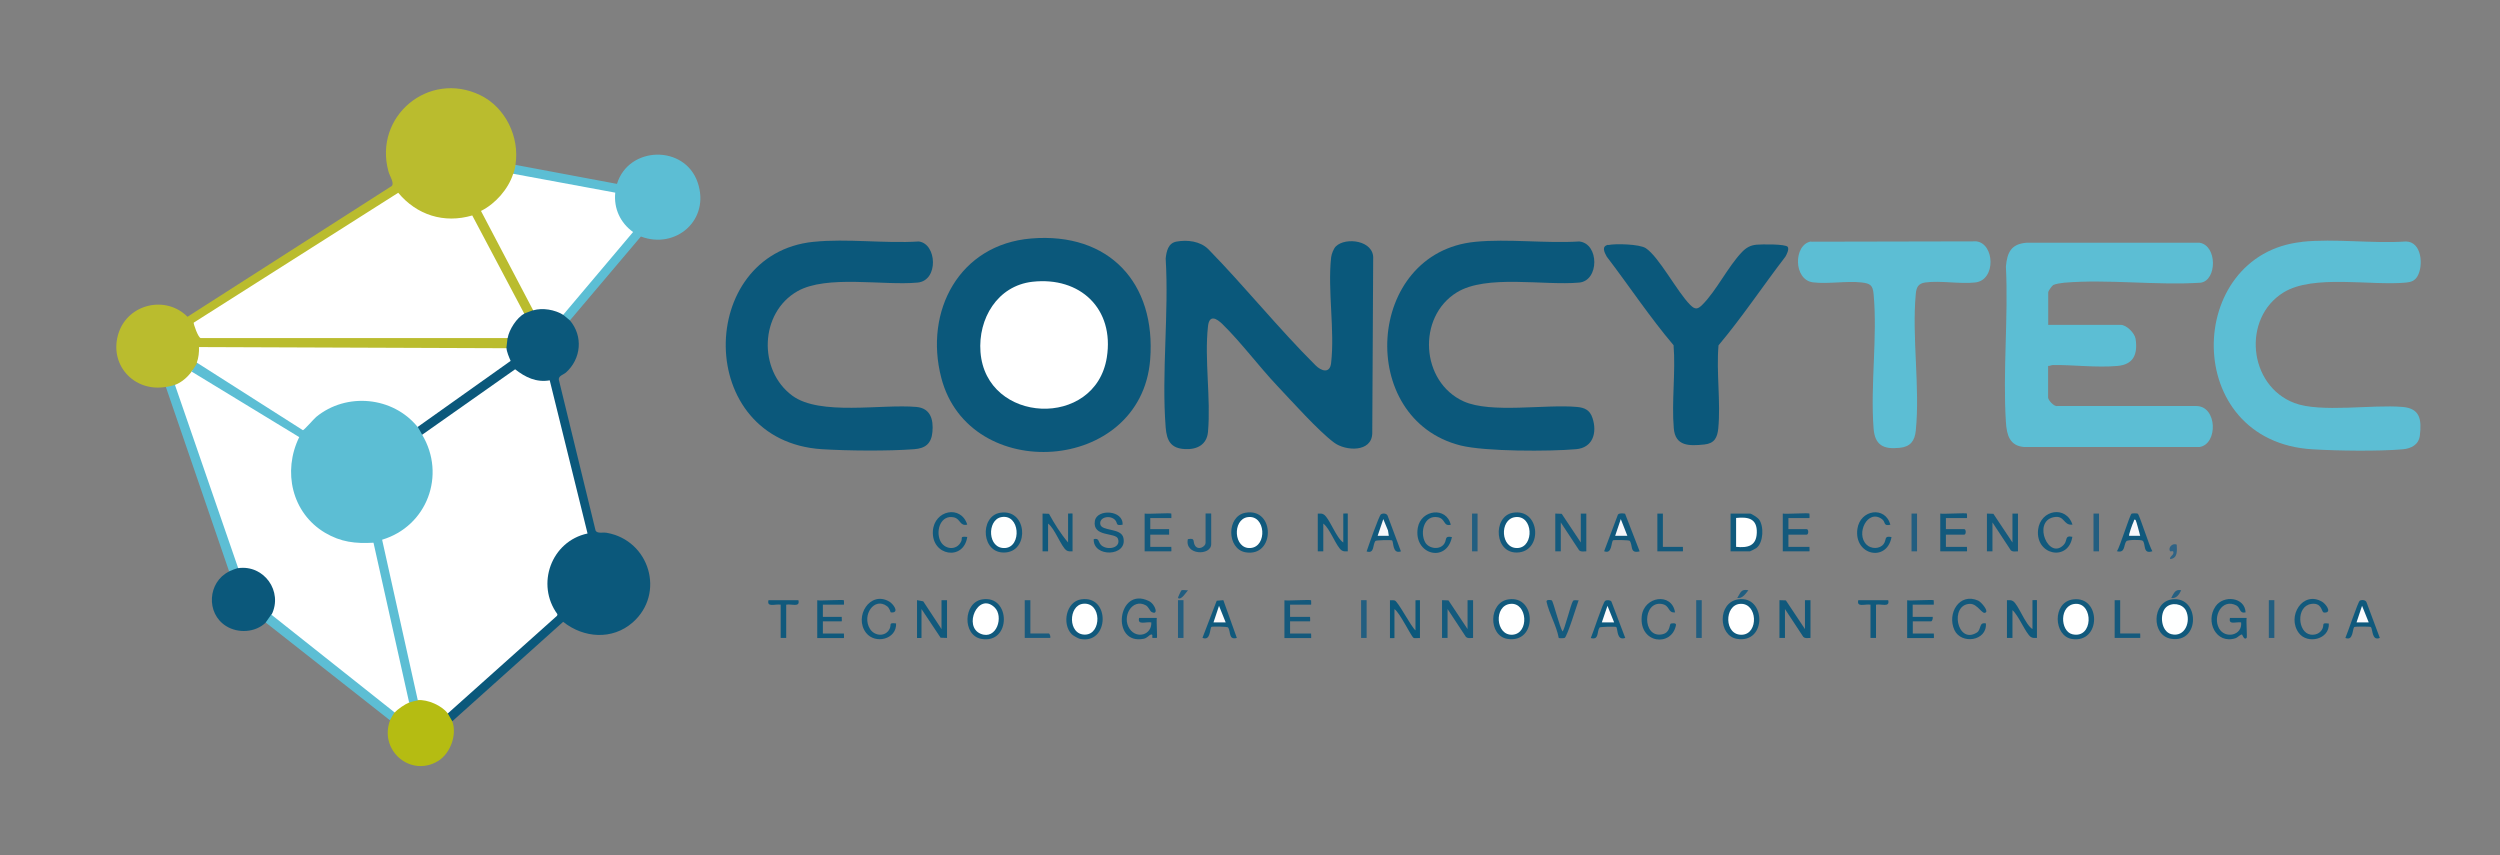<svg width="500" height="171" viewBox="0 0 500 171" fill="none" xmlns="http://www.w3.org/2000/svg">
<rect x="0" y="0" width="500" height="171" fill="#808080" stroke="none"/>
<g clip-path="url(#clip0_557_2975)">
<path d="M409.597 64.969H424.127C425.3 64.969 426.932 66.604 427.116 67.755C427.576 70.818 426.726 72.914 423.484 73.19C419.253 73.559 414.793 72.96 410.608 73.006C410.263 73.006 409.965 73.213 409.62 73.19V79.524C409.62 79.984 410.792 81.389 411.505 81.205H439.233C443.463 81.182 443.647 88.828 439.9 89.404H404.837C401.918 89.173 401.343 86.985 401.182 84.429C400.538 74.319 401.688 63.495 401.182 53.315C401.435 50.459 402.239 48.801 405.297 48.548H439.923C443.463 49.124 443.417 56.033 440.153 56.539C431.324 57.115 421.598 55.802 412.862 56.539C412.333 56.585 411.091 56.77 410.654 57C410.378 57.161 409.643 58.221 409.643 58.428V64.992L409.597 64.969Z" fill="#5CBED4"/>
<path d="M103.095 32.979C103.784 33.141 103.348 34.799 102.658 34.753L102.911 35.374C101.83 38.438 99.347 40.764 96.887 42.514L106.934 61.629L106.658 62.067C106.796 62.734 105.279 63.264 104.888 62.734L104.428 62.804L94.266 43.642C88.817 45.07 83.276 43.389 79.528 39.151L39.224 64.761C39.477 65.613 39.776 66.466 40.258 67.202H101.255L101.531 67.617C102.198 67.755 101.968 69.505 101.301 69.621L101.094 70.058L40.442 69.828C40.258 70.588 40.097 71.417 39.913 72.315L39.385 72.499C40.005 72.914 38.925 74.572 38.281 74.273C38.488 75.447 36.051 77.451 34.947 76.944C34.947 77.704 33.522 78.027 33.177 77.382C26.693 78.487 21.635 72.776 23.75 66.511C25.705 60.731 33.2 59.027 37.499 63.356L78.356 37.194C78.907 36.618 77.942 35.213 77.689 34.292C74.677 23.284 85.713 14.049 96.036 19.023C101.094 21.464 103.968 27.429 103.095 32.956V32.979Z" fill="#BABC2E"/>
<path d="M267.186 49.262C269.164 47.35 274.865 48.087 274.636 51.772L274.452 86.64C274.383 90.509 269.118 90.256 266.795 88.505C263.6 86.11 258.403 80.284 255.46 77.175C251.782 73.282 248.218 68.469 244.493 64.83C243.252 63.61 241.849 62.896 241.597 65.268C240.861 71.832 242.194 79.708 241.597 86.387C241.367 88.92 239.435 89.933 237.044 89.818C234.17 89.703 233.342 88.137 233.136 85.489C232.285 74.641 233.802 62.688 233.136 51.703C233.297 50.229 233.641 48.617 235.297 48.318C237.481 47.926 240.033 48.225 241.665 49.838C249 57.346 255.644 65.636 263.094 73.052C264.266 74.227 265.968 74.779 266.221 72.615C266.979 66.097 265.508 58.059 266.221 51.519C266.29 50.851 266.703 49.722 267.186 49.262Z" fill="#0A587B"/>
<path d="M206.235 47.696C221.801 46.406 231.25 56.585 230.032 71.947C228.215 94.77 193.797 96.934 188.256 75.562C184.784 62.205 191.866 48.87 206.258 47.696H206.235Z" fill="#0B587B"/>
<path d="M162.735 48.364C169.426 47.673 176.967 48.732 183.749 48.294C187.382 48.732 187.773 56.125 183.52 56.516C176.691 57.161 165.333 54.927 159.493 58.244C151.952 62.527 151.561 74.042 158.459 79.132C163.977 83.208 176.346 80.767 183.29 81.389C186.095 81.642 186.715 83.899 186.485 86.387C186.279 88.713 185.083 89.68 182.83 89.841C177.68 90.233 169.564 90.164 164.39 89.841C138.801 88.206 139.238 50.759 162.689 48.364H162.735Z" fill="#0B587B"/>
<path d="M295.029 48.364C301.674 47.719 309.1 48.709 315.837 48.294C319.86 48.686 319.883 56.148 315.837 56.516C308.847 57.161 297.282 54.835 291.374 58.474C283.372 63.379 284.108 76.391 292.753 80.284C298.179 82.725 309.077 80.813 315.4 81.389C316.986 81.527 317.998 82.057 318.504 83.623C319.469 86.548 318.573 89.565 315.193 89.841C309.905 90.302 297.075 90.325 292.155 89.104C271.141 83.853 273.118 50.482 295.052 48.364H295.029Z" fill="#0B587B"/>
<path d="M460.385 48.364C466.984 47.673 474.502 48.755 481.193 48.294C484.389 48.341 484.711 53.177 483.492 55.25C482.963 56.171 482.204 56.424 481.193 56.516C474.203 57.184 462.638 54.835 456.73 58.474C448.384 63.587 449.625 77.105 458.891 80.606C464.11 82.587 474.525 80.859 480.526 81.389C484.044 81.688 484.343 83.945 483.975 87.078C483.745 88.966 482.25 89.703 480.526 89.864C475.583 90.279 467.559 90.164 462.524 89.864C436.129 88.321 436.911 50.851 460.385 48.387V48.364Z" fill="#5CBED4"/>
<path d="M112.636 62.965C113.165 62.504 114.269 63.471 113.97 64.07C116.683 67.249 116.223 71.785 113.188 74.503C112.659 74.964 111.694 75.148 111.763 75.931L119.12 106.124C119.465 106.768 120.591 106.423 121.35 106.561C129.949 108.081 133.099 118.744 126.523 124.502C122.454 128.048 116.729 127.634 112.636 124.364L90.449 144.262C89.829 144.515 89.093 143.156 89.553 142.696L89.369 142.258L111.004 122.936C106.704 116.648 109.9 108.45 116.936 106.216L109.601 76.599C107.072 76.898 104.957 75.816 102.911 74.48L84.908 87.17L84.425 86.962C83.805 87.262 83.138 85.926 83.529 85.396L83.391 84.936L101.508 72.062C100.956 71.025 100.887 70.219 101.278 69.621C101.278 69.528 101.462 67.893 101.508 67.617C100.704 67.018 101.945 65.176 102.451 64.439C102.934 63.771 104.083 62.136 104.842 62.712C104.934 62.665 106.451 62.09 106.612 62.044C106.934 61.099 108.728 61.307 109.647 61.445C110.613 61.583 112.521 61.905 112.613 62.942L112.636 62.965Z" fill="#0B587B"/>
<path d="M362.257 48.341L395.273 48.272C398.929 48.709 399.25 56.033 395.043 56.493C391.962 56.839 388.099 56.079 385.065 56.493C383.639 56.701 383.271 57.461 383.156 58.796C382.352 67.433 384.03 77.52 383.156 86.133C382.949 88.206 382.053 89.358 379.937 89.565C376.696 89.91 374.971 89.035 374.718 85.696C374.052 77.082 375.523 67.317 374.718 58.796C374.557 57.046 374.052 56.701 372.35 56.493C369.292 56.148 365.614 56.839 362.602 56.47C358.647 55.987 358.67 48.893 362.211 48.294L362.257 48.341Z" fill="#5CBED4"/>
<path d="M321.654 49.008C323.079 48.686 327.93 48.824 329.149 49.63C331.793 51.358 335.426 58.359 338.024 60.961C338.989 61.928 339.495 61.928 340.461 60.961C343.243 58.198 345.611 53.315 348.37 50.436C349.221 49.538 350.071 49.054 351.313 48.939C352.255 48.847 357.153 48.778 357.544 49.377C357.865 49.838 357.337 50.92 357.061 51.358C352.554 57.23 348.462 63.402 343.703 69.068C343.243 74.411 344.162 80.422 343.657 85.673C343.473 87.538 342.875 88.69 340.875 88.897C337.84 89.219 335.058 89.265 334.759 85.673C334.299 80.353 335.15 74.434 334.713 69.045C329.931 63.402 325.838 57.207 321.355 51.334C320.872 50.459 320.251 49.262 321.608 48.962L321.654 49.008Z" fill="#0B587B"/>
<path d="M113.97 64.07C113.97 64.07 112.751 63.034 112.636 62.965L112.406 62.55L125.948 46.452C123.649 44.61 122.431 41.846 122.592 38.898L102.865 35.236L102.681 34.753C102.796 34.361 103.072 33.371 103.118 32.979L123.396 36.779C125.719 29.179 136.892 28.903 139.514 36.434C142.135 43.965 135.145 49.953 128.179 47.304L113.97 64.093V64.07Z" fill="#5CBED4"/>
<path d="M83.552 140.024C84.058 139.057 86.219 139.932 87.115 140.324C88.012 140.715 89.943 141.705 89.553 142.673C89.599 142.742 90.403 144.147 90.449 144.239C91.461 146.979 90.058 150.687 87.644 152.184C82.126 155.57 75.712 150.042 78.034 144.008C77.482 143.617 78.264 142.212 78.93 142.442C78.585 141.59 81.023 139.932 81.804 140.439C81.62 139.748 83.299 139.31 83.575 140.001L83.552 140.024Z" fill="#B5BC12"/>
<path d="M54.26 122.936C54.812 123.327 53.8 124.755 53.157 124.502C51.087 126.529 47.616 126.713 45.225 125.216C41.132 122.659 41.546 116.395 45.822 114.299C45.593 113.632 47.317 112.964 47.593 113.632C48.053 112.71 49.869 113.194 50.743 113.493C53.41 114.392 55.318 117.017 55.387 119.827C55.41 120.794 55.295 122.798 54.237 122.959L54.26 122.936Z" fill="#0B587B"/>
<path d="M34.947 76.944H35.407C39.569 89.035 43.753 101.103 47.915 113.194L47.593 113.608C47.34 113.655 46.121 114.115 45.822 114.276L33.177 77.405C33.752 77.313 34.419 77.174 34.947 76.967V76.944Z" fill="#5DBED4"/>
<path d="M78.885 142.488C78.885 142.488 78.034 143.916 77.988 144.054L53.134 124.502C53.134 124.502 54.191 123.028 54.237 122.936L54.628 122.682L78.93 141.959L78.862 142.465L78.885 142.488Z" fill="#5DBED4"/>
<path d="M355.888 120.034L357.176 120.08L360.992 125.815V120.034H362.096V127.588C361.613 127.588 361.038 127.749 360.647 127.358L356.992 121.807V127.588H355.888V120.034Z" fill="#10597C"/>
<path d="M311.054 102.715L312.342 102.761L316.159 108.496V102.715H317.262V110.269C316.779 110.269 316.205 110.43 315.814 110.039L312.158 104.488V110.269H311.054V102.715Z" fill="#145A7D"/>
<path d="M397.388 102.715L398.676 102.761L402.492 108.496V102.715H403.596V110.269C403.113 110.269 402.538 110.43 402.147 110.039L398.492 104.488V110.269H397.388V102.715Z" fill="#145A7D"/>
<path d="M288.408 120.034L289.695 120.08L293.512 125.815V120.034H294.615V127.588C294.133 127.588 293.558 127.749 293.167 127.358L289.511 121.807V127.588H288.408V120.034Z" fill="#145A7D"/>
<path d="M231.365 127.588C231.365 127.588 230.561 127.611 230.492 127.565C230.354 127.45 230.698 126.759 230.147 126.92C229.848 127.012 229.388 127.634 228.767 127.749C222.1 129.131 223.456 117.155 229.756 120.195C231.135 120.863 231.779 123.235 230.262 122.36C229.986 122.199 229.71 121.347 229.135 121.047C226.422 119.596 224.261 123.373 225.939 125.792C227.388 127.864 230.377 126.966 230.262 124.479C229.181 124.295 227.434 125.124 227.824 123.581H231.365C231.25 124.156 231.503 127.45 231.365 127.588Z" fill="#12597C"/>
<path d="M449.326 127.588C448.821 128.094 448.476 126.966 448.43 126.92C448.2 126.759 447.533 127.519 447.073 127.657C443.211 128.878 441.003 124.271 443.119 121.254C444.728 118.951 448.981 119.412 449.119 122.475C447.855 122.774 448.108 121.531 447.28 121.093C444.429 119.596 442.475 123.235 443.808 125.676C445.004 127.841 448.522 127.104 448.223 124.479C447.142 124.318 445.648 125.078 445.993 123.581H449.326C449.211 124.156 449.464 127.427 449.326 127.588Z" fill="#10597C"/>
<path d="M208.512 102.715L209.799 102.761C210.88 104.742 212.167 106.792 213.616 108.496V102.715C213.616 102.715 214.512 102.669 214.512 102.715V110.269C214.076 110.269 213.662 110.338 213.271 110.062C212.236 109.325 210.926 105.64 209.615 104.719V110.269H208.512V102.715Z" fill="#10597C"/>
<path d="M406.493 125.815V120.034C406.493 120.034 407.39 119.988 407.39 120.034V127.588C406.953 127.588 406.539 127.657 406.148 127.381C405.136 126.667 403.665 122.982 402.492 122.038V127.588H401.389V120.034C401.826 120.034 402.239 119.965 402.63 120.241C403.734 121.024 405.044 124.916 406.493 125.815Z" fill="#10597C"/>
<path d="M183.428 120.034L184.646 120.264L188.302 125.815V120.034H189.405V127.588L188.118 127.542L184.301 121.807V127.588C184.301 127.588 183.405 127.634 183.405 127.588V120.034H183.428Z" fill="#10597C"/>
<path d="M268.658 108.496V102.715C268.658 102.715 269.554 102.669 269.554 102.715V110.269C269.118 110.269 268.704 110.338 268.313 110.062C267.232 109.302 265.991 105.663 264.657 104.719V110.269H263.554V102.715C263.99 102.715 264.404 102.646 264.795 102.922C265.945 103.752 267.232 107.575 268.658 108.496Z" fill="#10597C"/>
<path d="M249.069 102.554C255.07 101.448 255.07 111.536 249.069 110.453C245.344 109.762 245.275 103.245 249.069 102.554Z" fill="#11597C"/>
<path d="M346.117 110.269V102.715H350.002C350.301 102.715 351.52 103.521 351.773 103.844C352.83 105.202 352.692 108.496 351.313 109.578C351.198 109.67 350.094 110.269 350.002 110.269H346.117Z" fill="#10597C"/>
<path d="M301.674 119.873C307.307 118.975 307.537 128.785 301.444 127.772C297.673 127.127 297.673 120.518 301.674 119.873Z" fill="#11597C"/>
<path d="M196.464 119.873C202.189 118.952 202.304 128.901 196.234 127.772C192.463 127.058 192.624 120.495 196.464 119.873Z" fill="#11597C"/>
<path d="M347.611 119.873C353.175 118.975 353.474 128.785 347.381 127.772C343.657 127.15 343.45 120.541 347.611 119.873Z" fill="#11597C"/>
<path d="M302.57 102.554C307.951 101.633 308.594 109.901 303.835 110.476C298.823 111.075 298.432 103.268 302.57 102.554Z" fill="#12597C"/>
<path d="M414.655 119.873C420.242 119.182 420.265 128.716 414.379 127.795C410.723 127.219 410.378 120.402 414.655 119.873Z" fill="#11597C"/>
<path d="M214.351 126.851C212.351 124.847 213.202 120.333 216.214 119.873C222.146 118.951 221.87 129.016 215.984 127.772C215.639 127.703 214.581 127.104 214.351 126.851Z" fill="#11597C"/>
<path d="M434.405 119.873C439.946 119.136 440.13 128.762 434.175 127.749C430.243 127.081 430.381 120.402 434.405 119.873Z" fill="#10597C"/>
<path d="M200.028 102.554C205.362 101.679 205.936 109.924 201.292 110.476C196.211 111.075 195.82 103.245 200.028 102.554Z" fill="#10597C"/>
<path d="M283.097 126.045V120.057C283.097 120.057 283.993 120.011 283.993 120.057V127.611C283.625 127.565 283.005 127.726 282.706 127.565C282.246 127.312 279.901 122.406 278.889 121.83V127.611C278.889 127.611 277.992 127.657 277.992 127.611V120.057C278.314 120.057 278.636 120.011 278.958 120.103C279.625 120.31 282.2 125.331 283.097 126.068V126.045Z" fill="#0C587B"/>
<path d="M224.491 104.949C223.065 105.179 223.594 104.696 223.065 104.051C222.146 102.945 219.823 103.36 220.053 104.834C220.283 106.308 224.215 105.525 224.675 107.552C225.548 111.352 218.582 111.536 218.743 107.828C219.915 107.528 219.593 108.473 220.283 109.072C221.502 110.131 224.238 109.601 223.594 107.759C223.134 106.423 218.444 107.482 218.973 104.189C219.364 101.725 224.721 101.978 224.514 104.949H224.491Z" fill="#11597C"/>
<path d="M361.889 102.715C361.889 102.715 361.935 103.613 361.889 103.613H357.682V105.824H361.337C361.751 105.824 361.751 106.93 361.337 106.93H357.682V109.371H361.889C361.889 109.371 361.935 110.269 361.889 110.269H356.555V102.715C357.245 102.853 361.705 102.531 361.889 102.715Z" fill="#14597C"/>
<path d="M393.388 102.715C393.388 102.715 393.434 103.613 393.388 103.613H389.18V105.824H392.836C393.25 105.824 393.25 106.93 392.836 106.93H389.18V109.371H393.388C393.388 109.371 393.434 110.269 393.388 110.269H388.053V102.715C388.743 102.853 393.204 102.531 393.388 102.715Z" fill="#13597C"/>
<path d="M234.262 102.715C234.262 102.715 234.308 103.613 234.262 103.613H230.055V105.824H233.825V106.93H230.055V109.371H234.262C234.262 109.371 234.308 110.269 234.262 110.269H228.928V102.715C229.618 102.853 234.078 102.531 234.262 102.715Z" fill="#145A7D"/>
<path d="M262.22 120.034C262.22 120.034 262.266 120.932 262.22 120.932H258.013V123.373H262.013C262.013 123.373 262.059 124.272 262.013 124.272H258.013V126.713H262.22C262.22 126.713 262.266 127.611 262.22 127.611H256.886V120.057C257.576 120.195 262.036 119.873 262.22 120.057V120.034Z" fill="#14597C"/>
<path d="M386.743 120.034C386.743 120.034 386.789 120.932 386.743 120.932H382.536V123.373H386.536C386.628 123.627 386.444 124.272 386.214 124.272H382.558V126.713H386.766C386.766 126.713 386.812 127.611 386.766 127.611H381.432V120.057C382.122 120.195 386.582 119.873 386.766 120.057L386.743 120.034Z" fill="#10597C"/>
<path d="M168.782 120.034C168.782 120.034 168.828 120.932 168.782 120.932H164.574V123.373H168.345C168.345 123.373 168.391 124.272 168.345 124.272H164.574V126.713H168.782C168.782 126.713 168.828 127.611 168.782 127.611H163.448V120.057C164.138 120.195 168.598 119.873 168.782 120.057V120.034Z" fill="#10597C"/>
<path d="M397.158 122.475C396.491 123.097 395.549 120.725 393.985 120.771C389.87 120.886 391.387 128.97 395.342 126.528C396.33 125.93 395.71 124.364 397.181 124.686C397.434 128.233 392.238 128.947 390.881 125.999C389.364 122.705 391.87 118.445 395.641 120.126C396.239 120.402 397.641 122.061 397.181 122.452L397.158 122.475Z" fill="#13597C"/>
<path d="M335.012 122.475C333.494 122.636 334.069 121.07 332.345 120.794C328.482 120.172 328.413 127.634 332.391 126.874C334.069 126.551 333.839 124.985 334.138 124.732C334.207 124.686 335.288 124.479 335.196 125.008C334.368 129.453 327.838 128.739 328.344 123.281C328.735 119.251 334.391 118.399 335.012 122.498V122.475Z" fill="#12597C"/>
<path d="M178.117 122.452C178.117 122.452 177.91 121.623 177.427 121.255C174.852 119.297 172.3 123.074 174.001 125.791C174.921 127.265 177.151 127.404 177.933 125.745C178.346 124.87 177.634 124.502 179.22 124.686C179.358 127.887 175.036 128.901 173.219 126.575C170.713 123.327 174.024 118.03 177.887 120.333C178.576 120.748 179.749 122.268 178.645 122.475C178.507 122.498 178.231 122.521 178.117 122.429V122.452Z" fill="#12597C"/>
<path d="M464.662 122.452C464.294 122.222 464.294 120.448 462.202 120.794C459.167 121.301 459.535 126.528 462.11 126.92C463.098 127.058 464.041 126.667 464.478 125.768C464.915 124.87 464.179 124.525 465.765 124.709C465.949 127.887 461.489 128.924 459.765 126.598C457.281 123.235 460.592 118.053 464.432 120.356C465.122 120.771 466.294 122.291 465.191 122.498C465.053 122.521 464.777 122.544 464.662 122.452Z" fill="#12597C"/>
<path d="M414.471 104.926C412.609 105.133 412.999 102.945 410.677 103.452C406.447 104.396 409.781 112.204 412.793 108.91C413.528 108.104 412.885 106.999 414.471 107.367C413.689 112.388 407.045 111.052 407.619 105.939C408.079 101.932 413.229 101.011 414.494 104.926H414.471Z" fill="#12597C"/>
<path d="M193.429 104.926C191.934 105.271 192.118 103.775 190.785 103.475C188.21 102.899 187.129 105.985 188.003 108.058C188.785 109.924 191.337 110.223 192.233 108.288C192.578 107.551 191.866 107.229 193.452 107.39C192.739 112.25 186.256 111.213 186.577 106.193C186.853 102.024 192.187 100.919 193.452 104.926H193.429Z" fill="#11597C"/>
<path d="M290.178 104.949C288.615 105.341 289.166 103.752 287.58 103.452C284.821 102.922 283.947 106.469 285.028 108.45C285.764 109.785 288.063 110.062 288.89 108.68C289.396 107.828 288.867 107.137 290.385 107.413C289.304 112.687 282.66 110.914 283.556 105.571C284.177 101.886 289.327 101.264 290.155 104.972L290.178 104.949Z" fill="#10597C"/>
<path d="M378.075 104.949C376.604 105.272 377.178 104.419 376.42 103.844C373.546 101.679 371.063 106.769 373.316 108.933C374.213 109.809 375.914 109.855 376.719 108.818C377.362 107.966 376.742 107.091 378.305 107.413C377.385 112.503 370.764 111.075 371.477 105.801C372.005 101.909 377.086 101.126 378.075 104.972V104.949Z" fill="#11597C"/>
<path d="M280.2 110.269C278.429 110.891 278.774 108.404 278.406 108.081C278.268 107.966 275.21 108.012 275.072 108.196C274.475 109.048 274.934 110.776 273.325 110.292C273.647 109.325 275.808 103.084 276.199 102.853C276.59 102.623 277.28 102.646 277.51 103.107L280.2 110.315V110.269Z" fill="#11597C"/>
<path d="M427.553 102.738C427.898 102.945 429.898 109.394 430.473 110.246C428.45 110.937 429.232 108.634 428.496 108.127C428.174 107.92 425.53 107.92 425.277 108.242C424.679 108.956 425.116 110.684 423.392 110.246C423.99 109.371 425.967 102.945 426.312 102.738C426.45 102.646 427.438 102.646 427.576 102.738H427.553Z" fill="#11597C"/>
<path d="M325.01 102.738L327.93 110.269C325.907 110.776 326.62 109.141 325.953 108.173C325.815 107.989 322.757 107.966 322.619 108.058C322.182 108.45 322.458 110.914 320.826 110.246L323.585 102.922C323.861 102.577 324.573 102.669 325.01 102.738Z" fill="#11597C"/>
<path d="M325.033 127.588C323.263 128.21 323.608 125.722 323.24 125.4C323.102 125.285 320.044 125.331 319.906 125.515C319.331 126.344 319.86 128.071 318.159 127.611C318.596 126.644 320.596 120.448 321.033 120.172C321.355 119.965 322.021 119.988 322.274 120.287L325.056 127.611L325.033 127.588Z" fill="#0F597C"/>
<path d="M475.951 127.588C474.318 128.256 474.594 125.792 474.157 125.4C474.042 125.285 471.007 125.285 470.87 125.4C470.433 125.792 470.709 128.256 469.076 127.588C469.513 126.644 471.582 120.379 471.95 120.149C472.318 119.919 473.054 119.965 473.284 120.402L475.974 127.611L475.951 127.588Z" fill="#0F597C"/>
<path d="M244.677 120.057L247.367 127.588C245.666 128.048 246.195 126.344 245.62 125.492C245.482 125.308 242.424 125.262 242.286 125.377C241.941 125.676 242.148 128.279 240.493 127.565L243.344 120.149L244.677 120.034V120.057Z" fill="#10597C"/>
<path d="M310.365 120.08C310.641 120.264 311.974 125.561 312.503 126.275C312.825 126.275 314.181 120.748 314.595 120.195C314.802 119.896 315.423 120.126 315.722 120.057C315.377 121.024 313.423 127.404 312.917 127.588C312.71 127.657 311.859 127.68 311.744 127.588C311.307 125.147 309.836 122.728 309.307 120.356C309.192 119.85 310.204 119.988 310.365 120.08Z" fill="#155A7D"/>
<path d="M377.638 120.034C378.029 121.554 376.282 120.725 375.201 120.932V127.588H374.098V120.932C373.017 120.748 371.27 121.554 371.66 120.034H377.661H377.638Z" fill="#10597C"/>
<path d="M159.677 120.034C160.068 121.554 158.321 120.725 157.24 120.932V127.588H156.137V120.932C155.056 120.748 153.309 121.554 153.699 120.034H159.7H159.677Z" fill="#10597C"/>
<path d="M242.24 102.715V108.818C242.24 111.213 236.86 111.052 237.573 107.828C239.205 107.529 238.47 108.335 239.021 109.141C239.711 110.154 241.114 109.279 241.114 108.588V102.692H242.217L242.24 102.715Z" fill="#195B7E"/>
<path d="M424.035 120.034V126.69H428.036C428.036 126.69 428.082 127.588 428.036 127.588H422.932V120.034H424.035Z" fill="#155A7D"/>
<path d="M332.575 102.715V109.371H336.575C336.575 109.371 336.621 110.269 336.575 110.269H331.471V102.715H332.575Z" fill="#12597C"/>
<path d="M206.074 120.034V126.69H209.73C209.96 126.69 210.144 127.312 210.052 127.588H204.948V120.034H206.051H206.074Z" fill="#1A5B7E"/>
<path d="M419.805 102.715H418.701V110.269H419.805V102.715Z" fill="#225E80"/>
<path d="M383.409 102.715H382.306V110.269H383.409V102.715Z" fill="#225E80"/>
<path d="M454.867 120.034H453.764V127.588H454.867V120.034Z" fill="#225E80"/>
<path d="M236.699 120.034H235.596V127.588H236.699V120.034Z" fill="#225E80"/>
<path d="M273.325 120.034H272.221V127.588H273.325V120.034Z" fill="#225E80"/>
<path d="M340.346 120.034H339.242V127.588H340.346V120.034Z" fill="#225E80"/>
<path d="M295.512 102.715H294.408V110.269H295.512V102.715Z" fill="#225E80"/>
<path d="M435.347 108.933C435.393 110.154 435.577 111.674 434.014 111.812C433.945 111.236 434.612 111.144 434.681 110.592C434.75 109.97 434.175 110.384 434.037 110.246C433.531 109.647 434.428 108.496 435.347 108.933Z" fill="#2F6385"/>
<path d="M349.68 118.053C349.106 118.744 348.508 119.758 347.45 119.596C348.117 118.56 348.163 117.731 349.68 118.053Z" fill="#215E80"/>
<path d="M436.244 118.053C435.853 118.859 435.278 119.781 434.244 119.596C434.75 118.698 435.003 117.777 436.244 118.053Z" fill="#245F81"/>
<path d="M237.596 118.053C237.251 118.422 236.216 120.149 235.596 119.596C235.527 119.55 236.216 118.122 236.285 118.076C236.538 117.915 237.228 118.099 237.573 118.053H237.596Z" fill="#205D80"/>
<path d="M104.865 62.735C103.348 63.518 101.807 65.959 101.531 67.617H40.166C39.638 67.617 38.649 64.669 38.741 64.531L79.643 38.553C83.368 43.021 88.817 44.748 94.45 43.09L104.865 62.758V62.735Z" fill="white"/>
<path d="M38.281 74.296L38.649 73.996L59.824 86.893L60.192 87.354C55.203 98.339 62.836 109.279 74.838 108.196L75.16 108.588L82.195 140.139L81.827 140.508C81.046 140.807 79.459 141.867 78.953 142.511L54.306 122.959C56.651 118.307 52.812 112.895 47.639 113.631L34.993 76.99C36.327 76.461 37.476 75.47 38.327 74.319L38.281 74.296Z" fill="white"/>
<path d="M83.552 85.396C83.759 85.673 84.219 86.571 84.448 86.963C84.701 87.008 84.977 87.101 85.161 87.308C85.621 87.861 86.127 89.45 86.38 90.21C88.702 97.81 84.494 105.801 76.999 108.312L83.966 139.702L83.598 140.07C83.184 140.116 82.218 140.37 81.827 140.508L74.7 108.542C71.067 108.749 68.193 108.427 65.02 106.561C58.353 102.6 56.491 94.263 59.847 87.423L38.327 74.319C38.58 73.973 39.293 72.891 39.431 72.546L39.799 72.246L60.652 85.511C65.112 79.892 72.815 78.05 79.321 81.412C80.885 82.218 83.322 83.692 83.598 85.419L83.552 85.396Z" fill="#5CBED4"/>
<path d="M101.301 69.621C101.324 70.311 101.83 71.509 102.129 72.177L83.529 85.396C78.586 79.293 69.274 78.418 63.227 83.393C62.767 83.784 60.79 86.064 60.583 86.041L39.362 72.522C39.707 71.647 39.845 70.358 39.799 69.413L101.278 69.644L101.301 69.621Z" fill="white"/>
<path d="M102.635 34.753L123.051 38.53C122.73 41.708 124.063 44.564 126.615 46.406L112.636 62.965C110.958 61.928 108.521 61.514 106.635 62.067L96.197 42.191C99.071 40.764 101.669 37.816 102.635 34.753Z" fill="white"/>
<path d="M206.465 56.355C216.053 55.273 222.904 61.767 221.364 71.486C219.088 85.811 197.2 84.844 196.096 70.404C195.59 63.748 199.476 57.161 206.465 56.355Z" fill="white"/>
<path d="M84.448 86.939L103.026 73.858C105.072 75.47 107.279 76.53 109.946 76.069L117.51 106.699C110.245 108.242 107.118 116.879 111.487 122.844L111.418 123.143L89.553 142.696C88.38 141.107 85.529 139.863 83.552 140.024L76.424 107.943C85.414 105.248 89.254 95 84.425 86.939H84.448Z" fill="white"/>
<path d="M249.529 103.429C253.161 102.899 253.506 109.348 250.103 109.601C246.701 109.855 246.425 103.89 249.529 103.429Z" fill="white"/>
<path d="M347.22 109.371V103.59C349.657 103.337 351.451 103.705 351.359 106.561C351.267 109.21 349.542 109.601 347.22 109.371Z" fill="white"/>
<path d="M302.111 120.771C305.49 120.472 305.904 126.713 302.502 126.943C299.099 127.173 298.708 121.07 302.111 120.771Z" fill="white"/>
<path d="M198.901 121.462C200.809 123.258 199.338 128.072 196.142 126.759C192.578 125.308 195.613 118.353 198.901 121.462Z" fill="white"/>
<path d="M348.071 120.771C351.52 120.587 351.75 126.736 348.462 126.943C344.783 127.196 344.783 120.932 348.071 120.771Z" fill="white"/>
<path d="M303.007 103.429C306.663 102.922 306.893 109.371 303.582 109.601C300.087 109.832 299.834 103.867 303.007 103.429Z" fill="white"/>
<path d="M415.092 120.771C418.724 120.564 418.678 127.841 414.471 126.851C411.988 126.252 411.827 120.955 415.092 120.771Z" fill="white"/>
<path d="M216.674 120.748C220.352 120.425 220.352 126.828 217.064 126.92C213.524 127.035 213.616 121.001 216.674 120.748Z" fill="white"/>
<path d="M433.209 121.462C434.336 120.402 436.474 120.702 437.187 122.107C438.244 124.271 437.026 127.542 434.244 126.828C432.174 126.275 431.853 122.728 433.209 121.462Z" fill="#FEFFFF"/>
<path d="M200.234 103.429C204.028 102.692 204.373 109.371 201.039 109.601C197.476 109.855 197.361 104.005 200.234 103.429Z" fill="#FEFFFF"/>
<path d="M277.762 107.16H275.532L276.659 103.821L277.601 106.101L277.762 107.16Z" fill="#F7F8FA"/>
<path d="M427.139 104.051C427.254 104.166 427.921 106.722 428.036 107.16H425.829C425.691 107.022 426.519 104.696 426.703 104.373C426.795 104.212 426.795 103.659 427.162 104.051H427.139Z" fill="#F7F8FA"/>
<path d="M325.47 107.16H323.033L324.16 103.821L325.47 107.16Z" fill="#F6F7FA"/>
<path d="M322.826 124.479H320.366L321.493 121.162L322.826 124.479Z" fill="#FBFBFC"/>
<path d="M473.744 124.479H471.306L472.41 121.162L473.744 124.479Z" fill="#FBFBFD"/>
<path d="M245.137 124.479H242.7L243.804 121.162L245.137 124.479Z" fill="#FBFBFC"/>
</g>
<defs>
<clipPath id="clip0_557_2975">
<rect width="500" height="171" fill="white"/>
</clipPath>
</defs>
</svg>
